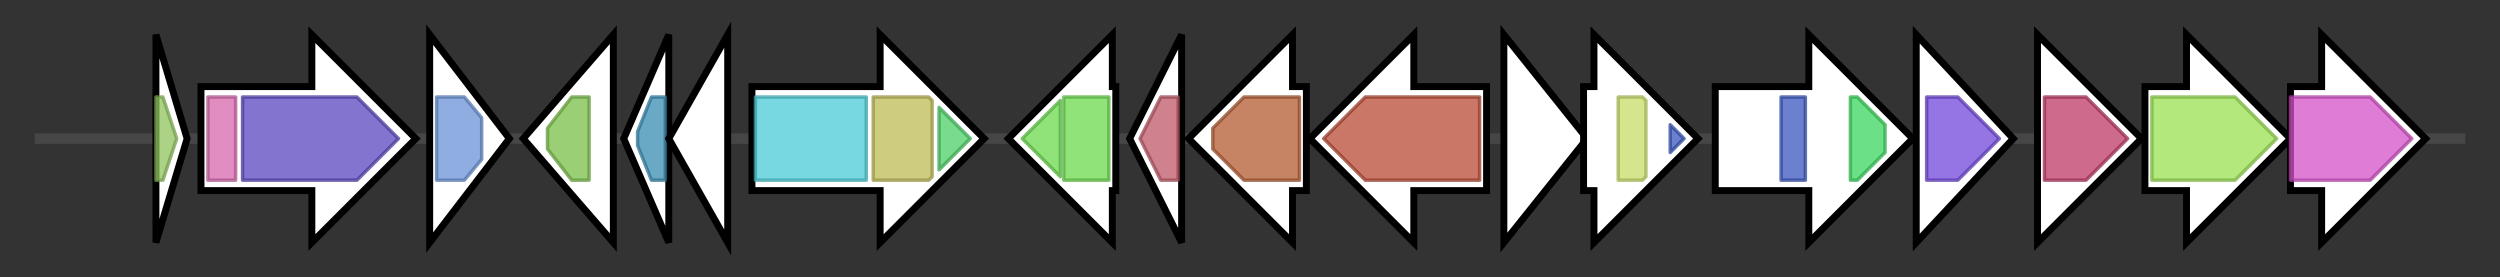 <svg version="1.1" baseProfile="full" xmlns="http://www.w3.org/2000/svg" width="721.467" height="80">
	<rect width="100%" height="100%" fill="#333333" stroke="none"/>
	<g>
		<line x1="10" y1="40.0" x2="711.467" y2="40.0" style="stroke:rgb(70,70,70); stroke-width:3 "/>
		<g>
			<title> (LGINICCL_00960)
hypothetical protein</title>
			<polygon class=" (LGINICCL_00960)
hypothetical protein" points="45,10 54,40 45,70" fill="rgb(255,255,255)" fill-opacity="1.0" stroke="rgb(0,0,0)" stroke-width="2"  />
			<g>
				<title>DUF3572 (PF12096)
"Protein of unknown function (DUF3572)"</title>
				<polygon class="PF12096" points="45,28 47,28 51,40 47,52 45,52" stroke-linejoin="round" width="8" height="24" fill="rgb(144,195,94)" stroke="rgb(115,156,75)" stroke-width="1" opacity="0.75" />
			</g>
		</g>
		<g>
			<title>aspS (LGINICCL_00961)
Aspartate--tRNA(Asp/Asn) ligase</title>
			<polygon class="aspS (LGINICCL_00961)
Aspartate--tRNA(Asp/Asn) ligase" points="58,25 90,25 90,10 120,40 90,70 90,55 58,55" fill="rgb(255,255,255)" fill-opacity="1.0" stroke="rgb(0,0,0)" stroke-width="2"  />
			<g>
				<title>tRNA_anti-codon (PF01336)
"OB-fold nucleic acid binding domain"</title>
				<rect class="PF01336" x="60" y="28" stroke-linejoin="round" width="8" height="24" fill="rgb(215,103,173)" stroke="rgb(172,82,138)" stroke-width="1" opacity="0.75" />
			</g>
			<g>
				<title>tRNA-synt_2 (PF00152)
"tRNA synthetases class II (D, K and N)"</title>
				<polygon class="PF00152" points="70,28 103,28 115,40 103,52 70,52" stroke-linejoin="round" width="46" height="24" fill="rgb(90,71,190)" stroke="rgb(72,56,152)" stroke-width="1" opacity="0.75" />
			</g>
		</g>
		<g>
			<title> (LGINICCL_00962)
hypothetical protein</title>
			<polygon class=" (LGINICCL_00962)
hypothetical protein" points="124,10 147,40 124,70" fill="rgb(255,255,255)" fill-opacity="1.0" stroke="rgb(0,0,0)" stroke-width="2"  />
			<g>
				<title>Acetyltransf_3 (PF13302)
"Acetyltransferase (GNAT) domain"</title>
				<polygon class="PF13302" points="126,28 134,28 139,34 139,46 134,52 126,52" stroke-linejoin="round" width="13" height="24" fill="rgb(105,146,215)" stroke="rgb(84,116,172)" stroke-width="1" opacity="0.75" />
			</g>
		</g>
		<g>
			<title> (LGINICCL_00963)
hypothetical protein</title>
			<polygon class=" (LGINICCL_00963)
hypothetical protein" points="151,40 177,10 177,70" fill="rgb(255,255,255)" fill-opacity="1.0" stroke="rgb(0,0,0)" stroke-width="2"  />
			<g>
				<title>DUF2189 (PF09955)
"Predicted integral membrane protein (DUF2189)"</title>
				<polygon class="PF09955" points="158,37 165,28 170,28 170,52 165,52 158,43" stroke-linejoin="round" width="12" height="24" fill="rgb(120,190,73)" stroke="rgb(96,152,58)" stroke-width="1" opacity="0.75" />
			</g>
		</g>
		<g>
			<title> (LGINICCL_00964)
hypothetical protein</title>
			<polygon class=" (LGINICCL_00964)
hypothetical protein" points="180,40 193,10 193,70" fill="rgb(255,255,255)" fill-opacity="1.0" stroke="rgb(0,0,0)" stroke-width="2"  />
			<g>
				<title>ZapA (PF05164)
"Cell division protein ZapA"</title>
				<polygon class="PF05164" points="184,38 188,28 192,28 192,52 188,52 184,42" stroke-linejoin="round" width="8" height="24" fill="rgb(55,140,178)" stroke="rgb(44,112,142)" stroke-width="1" opacity="0.75" />
			</g>
		</g>
		<g>
			<title> (LGINICCL_00965)
hypothetical protein</title>
			<polygon class=" (LGINICCL_00965)
hypothetical protein" points="193,40 210,10 210,70" fill="rgb(255,255,255)" fill-opacity="1.0" stroke="rgb(0,0,0)" stroke-width="2"  />
		</g>
		<g>
			<title>tktA (LGINICCL_00966)
Transketolase 1</title>
			<polygon class="tktA (LGINICCL_00966)
Transketolase 1" points="217,25 254,25 254,10 284,40 254,70 254,55 217,55" fill="rgb(255,255,255)" fill-opacity="1.0" stroke="rgb(0,0,0)" stroke-width="2"  />
			<g>
				<title>Transketolase_N (PF00456)
"Transketolase, thiamine diphosphate binding domain"</title>
				<rect class="PF00456" x="218" y="28" stroke-linejoin="round" width="32" height="24" fill="rgb(74,202,214)" stroke="rgb(59,161,171)" stroke-width="1" opacity="0.75" />
			</g>
			<g>
				<title>Transket_pyr (PF02779)
"Transketolase, pyrimidine binding domain"</title>
				<polygon class="PF02779" points="252,28 268,28 269,29 269,51 268,52 252,52" stroke-linejoin="round" width="17" height="24" fill="rgb(189,186,84)" stroke="rgb(151,148,67)" stroke-width="1" opacity="0.75" />
			</g>
			<g>
				<title>Transketolase_C (PF02780)
"Transketolase, C-terminal domain"</title>
				<polygon class="PF02780" points="271,31 280,40 271,49" stroke-linejoin="round" width="12" height="24" fill="rgb(76,206,101)" stroke="rgb(60,164,80)" stroke-width="1" opacity="0.75" />
			</g>
		</g>
		<g>
			<title>ribN_3 (LGINICCL_00967)
Riboflavin transporter</title>
			<polygon class="ribN_3 (LGINICCL_00967)
Riboflavin transporter" points="322,25 321,25 321,10 291,40 321,70 321,55 322,55" fill="rgb(255,255,255)" fill-opacity="1.0" stroke="rgb(0,0,0)" stroke-width="2"  />
			<g>
				<title>EamA (PF00892)
"EamA-like transporter family"</title>
				<polygon class="PF00892" points="295,40 306,29 306,51" stroke-linejoin="round" width="13" height="24" fill="rgb(105,217,77)" stroke="rgb(84,173,61)" stroke-width="1" opacity="0.75" />
			</g>
			<g>
				<title>EamA (PF00892)
"EamA-like transporter family"</title>
				<polygon class="PF00892" points="307,28 307,28 320,28 320,52 307,52 307,52" stroke-linejoin="round" width="13" height="24" fill="rgb(105,217,77)" stroke="rgb(84,173,61)" stroke-width="1" opacity="0.75" />
			</g>
		</g>
		<g>
			<title>tspO (LGINICCL_00968)
Tryptophan-rich sensory protein</title>
			<polygon class="tspO (LGINICCL_00968)
Tryptophan-rich sensory protein" points="326,40 341,10 341,70" fill="rgb(255,255,255)" fill-opacity="1.0" stroke="rgb(0,0,0)" stroke-width="2"  />
			<g>
				<title>TspO_MBR (PF03073)
"TspO/MBR family"</title>
				<polygon class="PF03073" points="329,40 335,28 340,28 340,52 335,52" stroke-linejoin="round" width="14" height="24" fill="rgb(191,88,103)" stroke="rgb(152,70,82)" stroke-width="1" opacity="0.75" />
			</g>
		</g>
		<g>
			<title> (LGINICCL_00969)
hypothetical protein</title>
			<polygon class=" (LGINICCL_00969)
hypothetical protein" points="377,25 373,25 373,10 343,40 373,70 373,55 377,55" fill="rgb(255,255,255)" fill-opacity="1.0" stroke="rgb(0,0,0)" stroke-width="2"  />
			<g>
				<title>SQS_PSY (PF00494)
"Squalene/phytoene synthase"</title>
				<polygon class="PF00494" points="350,37 359,28 375,28 375,52 359,52 350,43" stroke-linejoin="round" width="25" height="24" fill="rgb(178,91,49)" stroke="rgb(142,72,39)" stroke-width="1" opacity="0.75" />
			</g>
		</g>
		<g>
			<title>crtI (LGINICCL_00970)
Phytoene desaturase (neurosporene-forming)</title>
			<polygon class="crtI (LGINICCL_00970)
Phytoene desaturase (neurosporene-forming)" points="429,25 408,25 408,10 378,40 408,70 408,55 429,55" fill="rgb(255,255,255)" fill-opacity="1.0" stroke="rgb(0,0,0)" stroke-width="2"  />
			<g>
				<title>Amino_oxidase (PF01593)
"Flavin containing amine oxidoreductase"</title>
				<polygon class="PF01593" points="382,40 394,28 427,28 427,52 394,52" stroke-linejoin="round" width="48" height="24" fill="rgb(184,74,52)" stroke="rgb(147,59,41)" stroke-width="1" opacity="0.75" />
			</g>
		</g>
		<g>
			<title>crtA (LGINICCL_00971)
Spheroidene monooxygenase</title>
			<polygon class="crtA (LGINICCL_00971)
Spheroidene monooxygenase" points="434,10 458,40 434,70" fill="rgb(255,255,255)" fill-opacity="1.0" stroke="rgb(0,0,0)" stroke-width="2"  />
		</g>
		<g>
			<title>bchI (LGINICCL_00972)
Magnesium-chelatase 38 kDa subunit</title>
			<polygon class="bchI (LGINICCL_00972)
Magnesium-chelatase 38 kDa subunit" points="457,25 460,25 460,10 490,40 460,70 460,55 457,55" fill="rgb(255,255,255)" fill-opacity="1.0" stroke="rgb(0,0,0)" stroke-width="2"  />
			<g>
				<title>Mg_chelatase (PF01078)
"Magnesium chelatase, subunit ChlI"</title>
				<polygon class="PF01078" points="467,28 474,28 475,29 475,51 474,52 467,52" stroke-linejoin="round" width="8" height="24" fill="rgb(199,220,103)" stroke="rgb(159,176,82)" stroke-width="1" opacity="0.75" />
			</g>
			<g>
				<title>AAA_lid_2 (PF17863)
"AAA lid domain"</title>
				<polygon class="PF17863" points="482,36 486,40 482,44" stroke-linejoin="round" width="7" height="24" fill="rgb(58,87,190)" stroke="rgb(46,69,152)" stroke-width="1" opacity="0.75" />
			</g>
		</g>
		<g>
			<title>bchD (LGINICCL_00973)
Magnesium-chelatase 60 kDa subunit</title>
			<polygon class="bchD (LGINICCL_00973)
Magnesium-chelatase 60 kDa subunit" points="495,25 522,25 522,10 552,40 522,70 522,55 495,55" fill="rgb(255,255,255)" fill-opacity="1.0" stroke="rgb(0,0,0)" stroke-width="2"  />
			<g>
				<title>AAA_lid_2 (PF17863)
"AAA lid domain"</title>
				<rect class="PF17863" x="514" y="28" stroke-linejoin="round" width="7" height="24" fill="rgb(58,87,190)" stroke="rgb(46,69,152)" stroke-width="1" opacity="0.75" />
			</g>
			<g>
				<title>VWA_2 (PF13519)
"von Willebrand factor type A domain"</title>
				<polygon class="PF13519" points="534,28 536,28 544,36 544,44 536,52 534,52" stroke-linejoin="round" width="10" height="24" fill="rgb(58,213,93)" stroke="rgb(46,170,74)" stroke-width="1" opacity="0.75" />
			</g>
		</g>
		<g>
			<title>lipV (LGINICCL_00974)
Lipase LipV</title>
			<polygon class="lipV (LGINICCL_00974)
Lipase LipV" points="553,10 581,40 553,70" fill="rgb(255,255,255)" fill-opacity="1.0" stroke="rgb(0,0,0)" stroke-width="2"  />
			<g>
				<title>Abhydrolase_6 (PF12697)
"Alpha/beta hydrolase family"</title>
				<polygon class="PF12697" points="556,28 565,28 577,40 565,52 556,52" stroke-linejoin="round" width="23" height="24" fill="rgb(113,71,219)" stroke="rgb(90,56,175)" stroke-width="1" opacity="0.75" />
			</g>
		</g>
		<g>
			<title>menA (LGINICCL_00975)
1,4-dihydroxy-2-naphthoate octaprenyltransferase</title>
			<polygon class="menA (LGINICCL_00975)
1,4-dihydroxy-2-naphthoate octaprenyltransferase" points="588,25 588,25 588,10 618,40 588,70 588,55 588,55" fill="rgb(255,255,255)" fill-opacity="1.0" stroke="rgb(0,0,0)" stroke-width="2"  />
			<g>
				<title>UbiA (PF01040)
"UbiA prenyltransferase family"</title>
				<polygon class="PF01040" points="590,28 602,28 614,40 602,52 590,52" stroke-linejoin="round" width="25" height="24" fill="rgb(189,57,100)" stroke="rgb(151,45,80)" stroke-width="1" opacity="0.75" />
			</g>
		</g>
		<g>
			<title>pucC_1 (LGINICCL_00976)
Protein PucC</title>
			<polygon class="pucC_1 (LGINICCL_00976)
Protein PucC" points="619,25 631,25 631,10 661,40 631,70 631,55 619,55" fill="rgb(255,255,255)" fill-opacity="1.0" stroke="rgb(0,0,0)" stroke-width="2"  />
			<g>
				<title>PUCC (PF03209)
"PUCC protein"</title>
				<polygon class="PF03209" points="621,28 645,28 657,40 645,52 621,52" stroke-linejoin="round" width="38" height="24" fill="rgb(153,224,80)" stroke="rgb(122,179,64)" stroke-width="1" opacity="0.75" />
			</g>
		</g>
		<g>
			<title> (LGINICCL_00977)
hypothetical protein</title>
			<polygon class=" (LGINICCL_00977)
hypothetical protein" points="661,25 670,25 670,10 700,40 670,70 670,55 661,55" fill="rgb(255,255,255)" fill-opacity="1.0" stroke="rgb(0,0,0)" stroke-width="2"  />
			<g>
				<title>Lycopene_cycl (PF05834)
"Lycopene cyclase protein"</title>
				<polygon class="PF05834" points="661,28 684,28 696,40 684,52 661,52" stroke-linejoin="round" width="36" height="24" fill="rgb(212,80,200)" stroke="rgb(169,64,160)" stroke-width="1" opacity="0.75" />
			</g>
		</g>
	</g>
</svg>

